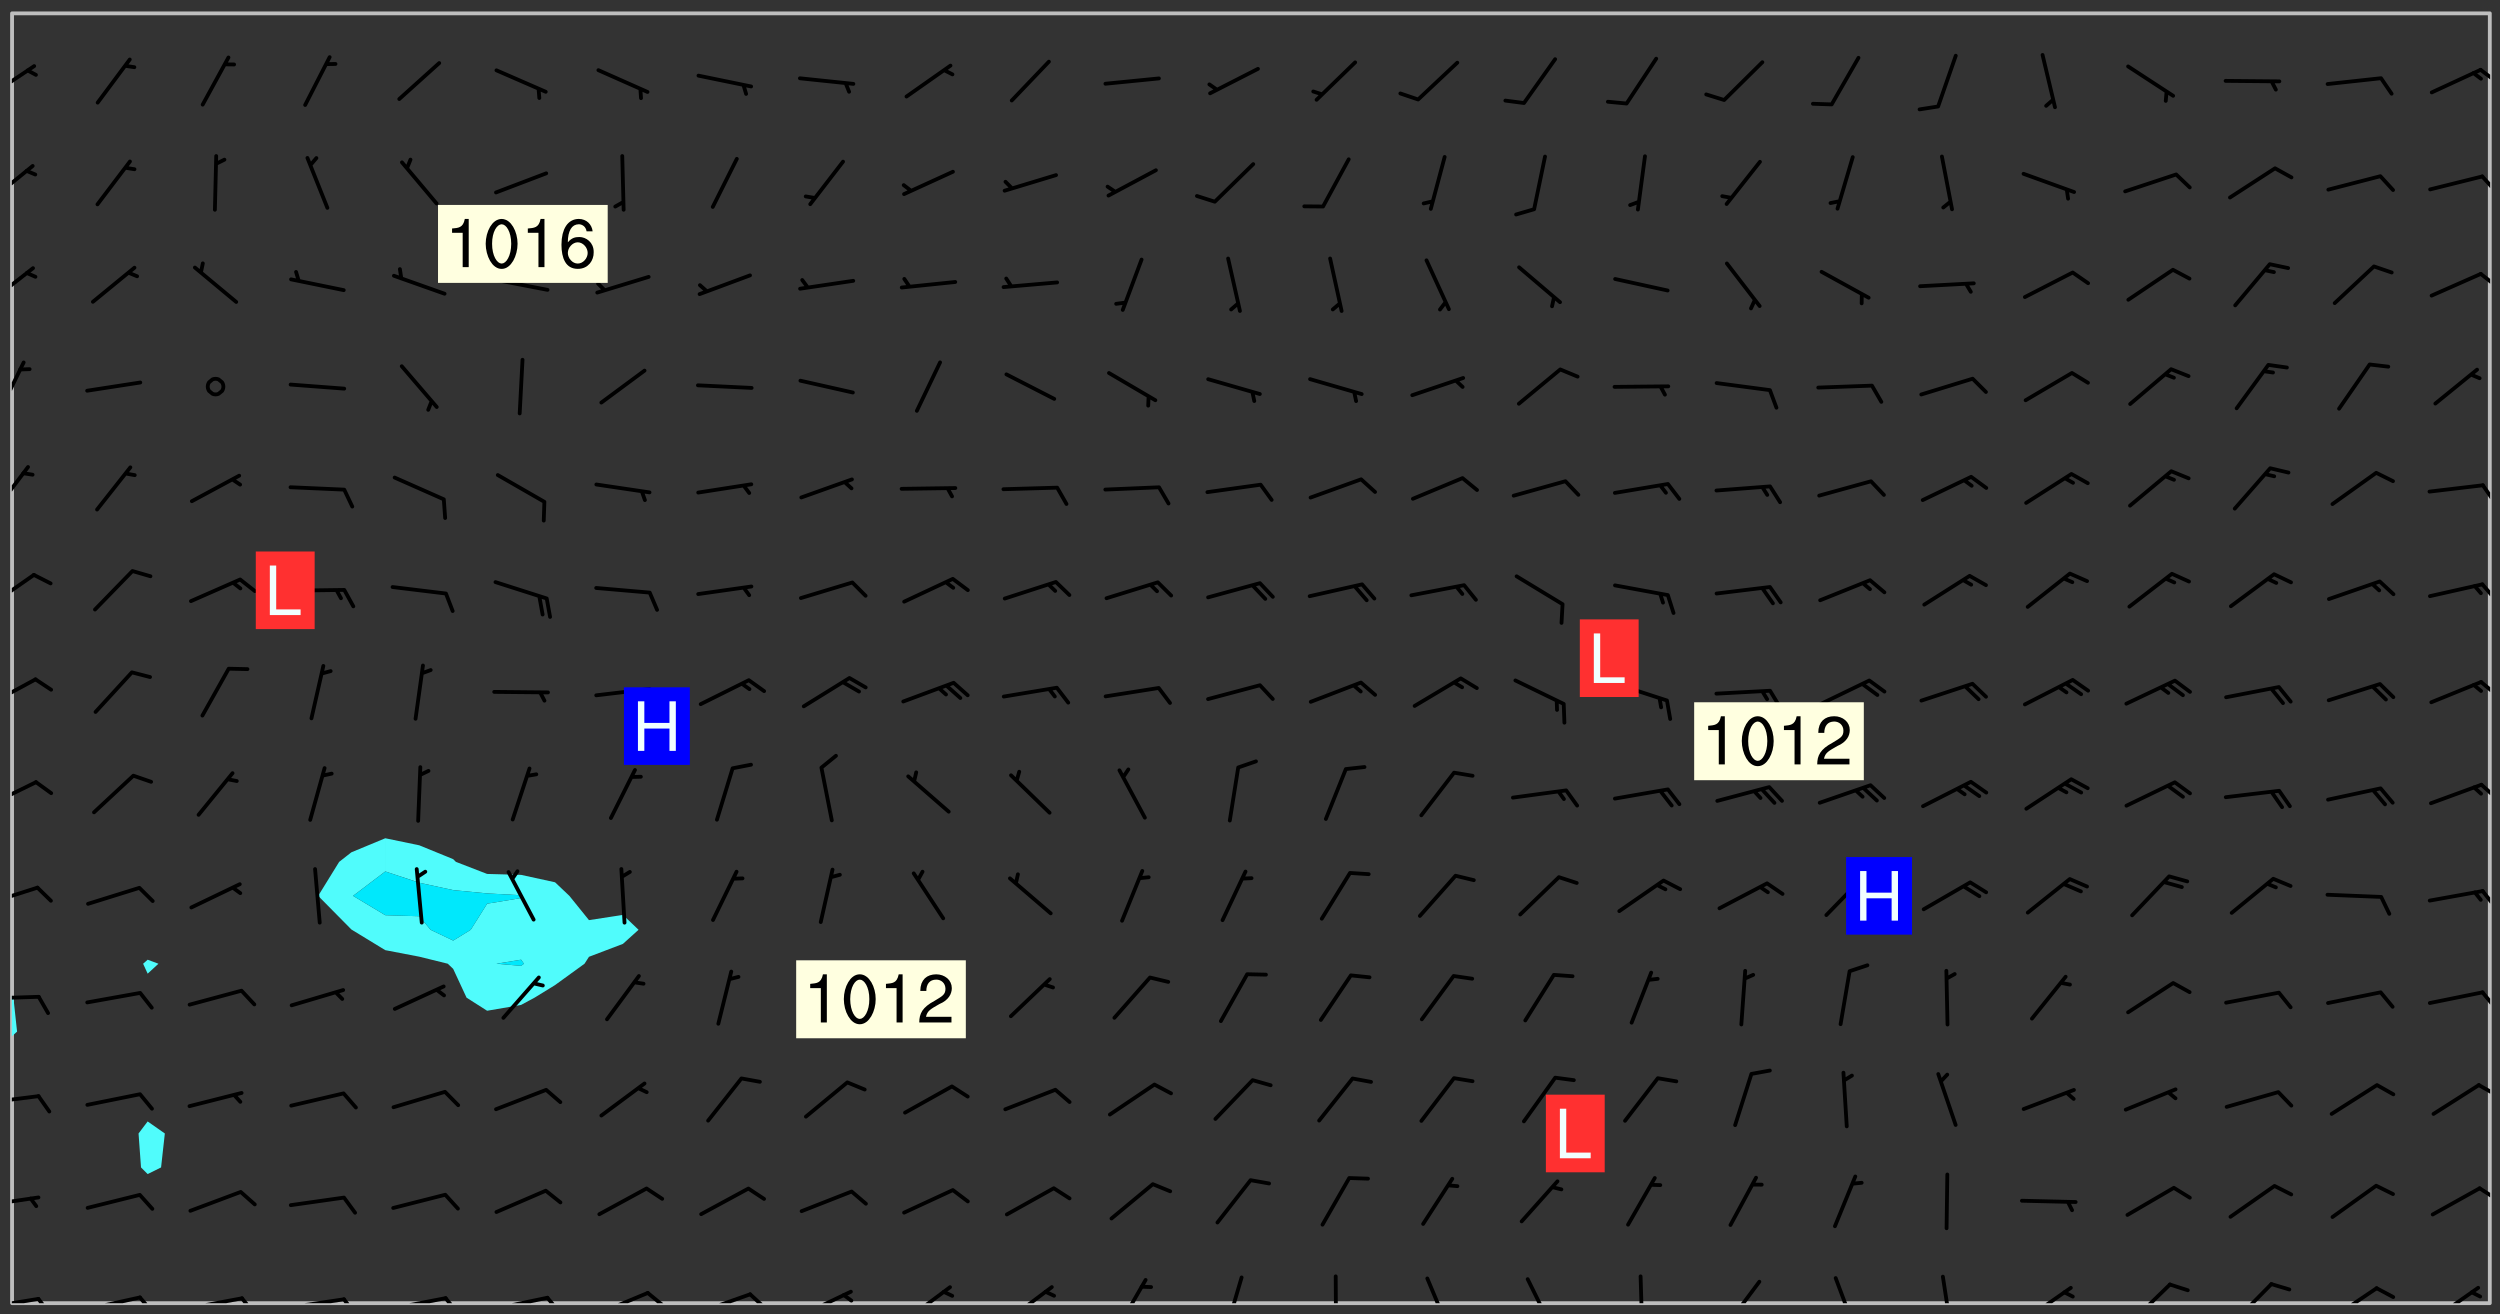 <svg xmlns="http://www.w3.org/2000/svg" role="img" xmlns:xlink="http://www.w3.org/1999/xlink" viewBox="142.45 309.95 326.84 171.84"><rect x="142.45" y="309.95" width="326.84" height="171.84" fill="#333333" stroke="none"/><defs><clipPath id="a"><path d="M144 445h1v35.328h-1zm0 0"/></clipPath><clipPath id="b"><path d="M144 311.672h1V441h-1zm0 0"/></clipPath><clipPath id="c"><path d="M144 311.672h324v168.656H144zm0 0"/></clipPath><clipPath id="d"><path d="M467 311.672h1v168.656h-1zm0 0"/></clipPath><clipPath id="e"><path d="M144 479h4v1.328h-4zm0 0"/></clipPath><clipPath id="f"><path d="M147 479h3v1.328h-3zm0 0"/></clipPath><clipPath id="g"><path d="M153 479h8v1.328h-8zm0 0"/></clipPath><clipPath id="h"><path d="M160 479h3v1.328h-3zm0 0"/></clipPath><clipPath id="i"><path d="M166 479h9v1.328h-9zm0 0"/></clipPath><clipPath id="j"><path d="M173 479h3v1.328h-3zm0 0"/></clipPath><clipPath id="k"><path d="M180 479h8v1.328h-8zm0 0"/></clipPath><clipPath id="l"><path d="M187 479h3v1.328h-3zm0 0"/></clipPath><clipPath id="m"><path d="M193 479h8v1.328h-8zm0 0"/></clipPath><clipPath id="n"><path d="M200 479h3v1.328h-3zm0 0"/></clipPath><clipPath id="o"><path d="M206 479h9v1.328h-9zm0 0"/></clipPath><clipPath id="p"><path d="M213 479h3v1.328h-3zm0 0"/></clipPath><clipPath id="q"><path d="M220 478h8v2.328h-8zm0 0"/></clipPath><clipPath id="r"><path d="M226 478h4v2.328h-4zm0 0"/></clipPath><clipPath id="s"><path d="M233 478h8v2.328h-8zm0 0"/></clipPath><clipPath id="t"><path d="M240 478h3v2.328h-3zm0 0"/></clipPath><clipPath id="u"><path d="M247 478h7v2.328h-7zm0 0"/></clipPath><clipPath id="v"><path d="M252 479h3v1.328h-3zm0 0"/></clipPath><clipPath id="w"><path d="M260 477h7v3.328h-7zm0 0"/></clipPath><clipPath id="x"><path d="M274 477h7v3.328h-7zm0 0"/></clipPath><clipPath id="y"><path d="M288 477h5v3.328h-5zm0 0"/></clipPath><clipPath id="z"><path d="M302 476h4v4.328h-4zm0 0"/></clipPath><clipPath id="A"><path d="M316 476h2v4.328h-2zm0 0"/></clipPath><clipPath id="B"><path d="M328 476h5v4.328h-5zm0 0"/></clipPath><clipPath id="C"><path d="M341 476h5v4.328h-5zm0 0"/></clipPath><clipPath id="D"><path d="M356 476h2v4.328h-2zm0 0"/></clipPath><clipPath id="E"><path d="M368 477h5v3.328h-5zm0 0"/></clipPath><clipPath id="F"><path d="M382 476h4v4.328h-4zm0 0"/></clipPath><clipPath id="G"><path d="M396 476h2v4.328h-2zm0 0"/></clipPath><clipPath id="H"><path d="M407 478h7v2.328h-7zm0 0"/></clipPath><clipPath id="I"><path d="M420 477h7v3.328h-7zm0 0"/></clipPath><clipPath id="J"><path d="M434 477h6v3.328h-6zm0 0"/></clipPath><clipPath id="K"><path d="M447 478h7v2.328h-7zm0 0"/></clipPath><clipPath id="L"><path d="M460 478h7v2.328h-7zm0 0"/></clipPath><clipPath id="M"><path d="M144 466h4v2h-4zm0 0"/></clipPath><clipPath id="N"><path d="M466 465h2v2h-2zm0 0"/></clipPath><clipPath id="O"><path d="M144 453h4v2h-4zm0 0"/></clipPath><clipPath id="P"><path d="M466 451h2v3h-2zm0 0"/></clipPath><clipPath id="Q"><path d="M144 440h4v1h-4zm0 0"/></clipPath><clipPath id="R"><path d="M466 439h2v3h-2zm0 0"/></clipPath><clipPath id="S"><path d="M144 425h4v4h-4zm0 0"/></clipPath><clipPath id="T"><path d="M466 426h2v3h-2zm0 0"/></clipPath><clipPath id="U"><path d="M144 411h4v5h-4zm0 0"/></clipPath><clipPath id="V"><path d="M466 412h2v3h-2zm0 0"/></clipPath><clipPath id="W"><path d="M144 398h4v5h-4zm0 0"/></clipPath><clipPath id="X"><path d="M466 398h2v3h-2zm0 0"/></clipPath><clipPath id="Y"><path d="M144 384h4v6h-4zm0 0"/></clipPath><clipPath id="Z"><path d="M466 386h2v3h-2zm0 0"/></clipPath><clipPath id="aa"><path d="M144 370h3v7h-3zm0 0"/></clipPath><clipPath id="ab"><path d="M466 373h2v3h-2zm0 0"/></clipPath><clipPath id="ac"><path d="M144 357h2v7h-2zm0 0"/></clipPath><clipPath id="ad"><path d="M144 344h4v6h-4zm0 0"/></clipPath><clipPath id="ae"><path d="M466 345h2v3h-2zm0 0"/></clipPath><clipPath id="af"><path d="M144 331h3v6h-3zm0 0"/></clipPath><clipPath id="ag"><path d="M466 332h2v4h-2zm0 0"/></clipPath><clipPath id="ah"><path d="M144 318h4v5h-4zm0 0"/></clipPath><clipPath id="ai"><path d="M466 318h2v3h-2zm0 0"/></clipPath><g id="aj" clip-path="url(#clip1)"><path fill="#fff" fill-opacity="0" fill-rule="evenodd" d="M0 0h1000v1000H0zm0 0"/><path fill="#d3d3d3" fill-opacity="0" fill-rule="evenodd" d="M162.152 355.867l-.234.293.059.234.117.172.176.234.293.348.113.059.117-.172.059-.234.176-.176.465-.176h.699l.234.293.289.816.059.176.176.23.352.234.699.699.172.176.234.348.234.41.289.582.41.465.23.234.234.176.117.23.176.293.172 1.164v.234l.059.289.059.117.117.117.348.41.117.172.176.176.176.234.117.172.172.352.059.234.234.406.234-.059-.176.176-.059.93h-.582l-.234-.113-.348.113-.117.117-.059.293-.059.176-.117.172-.465.293-.059.234-.059.113v.645l.059.172v.41l.059.059v.406l.059.406.117.176.059.059.23.641-.059.293v.699l-.059.582v.234l-.059.23-.055.352v1.922l.055.117h.426l-.367.117-.023.352.891 1.168 1.742.539 1.34.359v.539l.09.809.535.715 1.52.27.891-.086.09 1.164.535.18 1.16-.18 2.055-.984 1.16-.363 1.879-.176 1.695-.18-.18.719-1.516.086-1.25.09-.805.27-1.074.809.27.719.535.898-.18.625-.266.809.266 1.078.625.898.805.18 1.25-.18-.266.723.098.504.055.293v.172l.059.293v.406l.176.117.352.117h.406l.293-.176.113-.117.059-.117.117-.23.059-.176.352-.465.23-.176.176-.059.176.059.059.176.117.988.055.469.059.172.117.234.176.059.816.059h.289l.117.234.059.406.059.352v1.105l.117.293.117.348.289.699.176.352.582.754.352.176.172.059.469.234.641.465.348.234.293.176.293.055.23.062.816.348.293.176.113.172.352.352.117.176.523.641v.289l.059.352v.348l.059.352.059.289.117.059.172.059h.176l.582.234.176.117.176.289.176.234.113.234.293.23.117.117v.41l.059.055.289.234.234.117.059.117.117.172.059.117.23.234.059.176.234.059.117.059-.117.113-.059.117v.117l-.117.293-.117.289v.582l.176.117.117.059.059.117.117.117.113.059.176.348.059.352.059.406v.176l-.059.176-.117.699v.172l.117.176.293.293h.406l.176.117.117.172.117.293v.234h-.527l-.23-.234h-.234l-.176.059-.059.699.059.348.117.176.176.41.117.23.289.469.176.055h.523l.234.059.758.641.059.293v.234l.059.059.23.348v.352l-.117.172v.293l.293.289.293.176.172.059.293.176.293.117.582.406.289.234.293.176.219.16.016.012.23.176.641.523.176.234.117.176.176.176.113.172v.641l.117.176.469.117.582.117.234.059.23.113.293.117.113.059.586.352.289.172.176.062.176.055.176.059.699.352.289.176.234.055.289.176.234.117.641.406.293.117.172.059.234.059.41.059.23.059.234.117.059.172-.41.176.469.059.059.293.113.234.176.055.234.059.176.059.406.117.641.234.117.172.059.234v.176l-.059.117-.059.406.234.234.117.059.348.117.641.23.176.117.289.117.176.176.234.465.582 1.105.176.176.348.176.176.117.352.117 1.047.523.234.059.465.113.293.059.465.176.758.582.234.234.348.465.176.176.289.234.816.699.293.176.289.289.293.176.293.289.695.641.176.176.293.234.289.234.469.289.641.582.348.234.234.293.348.348.352.465.934.992.348.406.117.176.234.059.113.117.645.176.23.113.234.059.293.176.23.117.934.699.406.406.234.176.406.176.234.117.816.348.348.234.234.117.293.289.23.117.758.352.352.172.23.059.293.117.234.059.871.176h.816l.469.23.172.059.875.699.465.117.293.059.176.059.23.059.469.059.348.059.352.059.406.059h.293l.172.059v.23l.176.176h.293l.348.059.352.059.699.117h.641l.465-.234.293-.176.172-.117.41-.172.289-.176.934-.465.469-.293.523-.293.465-.172.465-.176 1.051-.465.289-.117.41-.117.289-.117.527-.176 1.516-.699.582-.348.289-.059.293-.059.348-.117.875-.23.352-.117h.113l.234-.059.875-.234.234-.059h.812l.352-.059.816-.117.172-.059.352-.055.293-.059.23-.059.816-.176.176-.059h.348l.234-.059.465-.117.758-.172.234-.059h.348l.41-.117.289-.059 1.285-.059h.289l.41-.059.23-.059h.176l.875-.117h.406l.41-.117h.348l.352-.113.871-.059h1.75l1.047.289.41.117.289.117.352.117.289.117 1.051.172.289.059h.293l.293.059.172.059.41.059.172.059.117.059h.117l.117.059.352.059h.113l.41.066 1.922.395 1.926.395 1.52.449 1.695.719 2.145.805 1.605-.719 1.43-.805 1.16-1.078 1.25-.449 3.035-.719 1.875-.359 2.145-1.348 2.234-1.254 2.5-1.258 1.695-.449 1.785-.18 1.16-.27.625.539 1.34-.27.715-.988.984-1.344.445-.18.805-.359 1.875-.539 1.785-.449 1.25-.27 1.16-.09 1.699-.09 1.961-.27 1.25-.09h.539l.625-.09h.891l2.145-.18 2.41-.18 2.59-.09 1.695.18 1.609.09 1.43.359 1.16.719 1.875.988 1.16 1.527.266.715.629.09.355.898.535.539.535 1.527 1.074.359h.535l-.805.535.09 1.707.715 2.695.891.805.895.988.715 1.258 1.785.539 1.52-.18.355 1.344 1.609-.805.98-.539.27.27.316-.215.219-.145.801.449.449-.359h.355l.535-.27.539-.719.535-.27.625-.988 1.16.449.84.371 1.395.617 1.695-.18h1.605l1.785.09.18-1.707.535-1.344.805.27.492.848.402.406-.09.539v.359l.715.449.711-.27h1.43l.359.988.445 1.258.715 1.344 1.25.629 1.695.629.715-.18.18-.539.98-.09.449.359.086 1.258-.266.629-.535.18v.539l.715.984.266.539.984.988.801 1.078-.266.359-.09.898-.625 2.332-.355 2.066-.09 1.793-.18.719-.09.539v1.438l-.98 1.883-.359 1.707-.535.898-.805 1.168-.266.539 2.055 1.254.086.359-.355.539-.09-.18v.809l.09 1.438-.445.715-1.074.094-.266.715.535.898.805.719 1.16.809 1.34.27.445.359-.355.449-1.789-.09-1.25-.449-.715-.719-.625-.09-.176 3.59-.188 1.309h89.359V311.703h-55.27v49.082l.762.125 3.289.543 2.023 2.836v2.754l2.352.332 2.348.332h4.051l-1.379 4.16-2.023.707-2.023.703-.543.344-2.594 1.617-.188.117-2.023-2.078-.73-2.742-2.672-2.078-1.375-3.5-.066-.082-1.957-2.672 2.75-1.418v-49.082H294.422v91.414l.117.031.133.012.074.074.105.047.09.059.086.059.09.059.297.297.059.09.031.117.027.117.016.137-.031.117-.059.09-.059.086-.043.105-.047.102-.027.121v.145l.176.27.148.148.074.086.074.074.043.105.062.09.059.086.043.105.059.09.047.102.043.105.059.086.117.18.074.074.062.086.059.09.043.105.059.09.059.086.062.09.059.09.043.102.117.18.074.074.059.086.074.074.09.059.105.047h.148l.133-.016.133.016.102-.047.074-.074.047-.102-.016-.133v-.148l-.047-.105-.027-.117-.047-.102-.027-.121-.043-.102-.062-.09-.043-.102-.043-.105-.031-.117-.016-.133-.012-.137.086-.059.059-.086.121-.031.043.105.016.133v.117l.059.102.059.09.09.059.148.148.059.09.043.105-.012.102.086.059.105.047.086.059.09.059.074.074-.117.027-.105.047-.086.059-.074.074-.059.09-.062.086-.027.121-.047.102-.043.105-.031.117-.012.133-.016.133v.148l.027.117.047.105.043.102.059.09.074.074.09.059.074.074.09.059.059.09.043.105.047.102.117.031.133.016h.148l.117-.031.105.043.043.105.047.102.027.121L299.5 410l.027.117.031.121.027.117.105.043.102.047.133-.016.148.148.062.086.074.074.07.074.09.062.105.043.102.043.117.031.137.016.117-.031.074-.074.027-.117-.012-.133-.031-.121-.027-.117.043-.105h.117l.09.062.117.027h.148l.133.016h.148l.133.016.133-.016h.148l.133-.016.133-.012.137.012.117-.027.133-.016.191-.059-.059.176-.016.133-.027.121-.016.133-.059.086-.133.016-.105.047-.105.043-.117.031-.117.027-.266.031h-.148l-.133.016-.074.074.059.086.148.148.117.18.074.07.09.062.09.059.086.059.09.059.102.043.105.062.105.043.086.059.105.047.102.043.18.117.059.09-.043.102-.047.105.016.133.223.223.059.09.043.102.031.121.043.102.016.133.031.117.012.137.031.117.148.148.102.043.105.043.117.031.133.016.137.016h.117l.117-.031.09-.059.043-.105.047-.102.043-.105.031-.117.012-.133v-.148l-.012-.133-.016-.133-.031-.117-.043-.105-.047-.105-.043-.102-.043-.105-.016-.133.016-.133.027-.117.031-.117.027-.121.047-.102.09-.059.086-.062.074-.074.09-.059.223-.223.059-.086.074-.074.117-.18.059-.086v-.148l-.074-.074-.102-.047-.105-.043-.102-.043-.059-.09-.047-.105-.027-.117.09-.059.117-.031.102-.043.18-.117.148-.148.012-.133-.012-.105-.09-.059-.133.016h-.148l-.133.016-.133-.016-.121-.031-.086-.059-.074-.074-.059-.09-.062-.086-.117-.18-.059-.086.031-.121.086-.059.121-.031.059-.086v-.121l-.031-.117-.059-.09-.059-.086-.047-.105-.027-.117-.016-.133.059-.09.074-.074.09-.059.117-.18.074-.074.059-.086.148-.148.121-.031.133-.016.133.016.074.074.043.105.016.133-.031.117-.117.031-.133.012-.148.148-.043.105-.047.102-.027.121-.031.117v.148l.031.117.043.105.059.09.074.07.074.074.117.031.121.027.117-.027.133-.016h.117l.09.059.074.074.047.105.059.086.102.047.133.016.105.043.086.059-.012.105-.074.074-.18.117-.059.09-.09.059-.07.074-.074.074-.062.09-.027.117-.016.133.016.133-.016.133v.148l.016.133.027.117.031.121.074.074.09.059.086.059.09.059.117.031v.086l-.102.047-.09.059-.266.031-.117.027h-.148l-.105.043-.102.047-.059.09-.062.234-.012.133-.031.121-.016.133v.293l-.012.133.012.137.016.133.133.016.133.012.121.031.086.059.074.074.047.105.043.102.016.133v.445l-.016.133v.445l.031.266.027.117.016.133.031.117.086.211.031.266v.148l-.031.117-.027.117-.031.121-.027.117-.031.117-.031.121-.012.133-.016.133.09.059.117-.031.102.016.047.105-.031.266v.441l-.043.105-.047.105-.043.102-.043.105-.059.086-.031.121-.043.117-.031.117-.016.133.016.133.059.09.105.047.086.059.059.086-.012.137-.031.117-.043.102v.445l-.016.133v.148l-.031.117-.043.105-.027.117-.047.105-.043.102-.031.121-.027.117-.031.133-.031.117-.027.117-.043.105-.031.117-.031.121-.012.133-.016.133v.297l.027.117v.148l.047.398.027.117.059.09.121.031h.148l.133-.016.059.09v.117l-.059.09-.09.059-.102.043-.105.047-.09.059-.086.059-.137.016-.117-.031-.133-.016-.102.047-.062.086-.012.137-.016.133-.031.117-.027.117-.016.133-.031.121v.297l.016.133.031.117v.148l.012.133v.148l-.027.117-.047.102-.027.121-.031.117-.059.09-.074.074-.102.043-.105.047-.117.027-.121.031-.102-.047.059-.086.105-.047.027-.117.031-.117.027-.121.031-.117v-.148l.016-.133-.031-.117-.043-.105-.105.016-.074.074-.102.043-.09.062-.074.074-.043.102-.016.133-.031.117L304.25 426l-.031.117-.027.117-.031.121-.027.117-.031.117-.043.105-.09.059h-.09l-.117-.031-.031-.086.016-.137-.031-.117v-.148l-.012-.133v-.148l-.062-.234-.027-.121-.043-.102-.047-.105-.059-.086-.059-.09-.043-.105-.062-.086-.148-.148-.07-.074-.105-.047-.105-.043-.102-.043-.297-.297-.09-.074-.086-.059-.105-.043-.09-.062-.086-.059-.105-.043-.09-.059-.086-.062-.074-.07-.105-.047-.086-.059-.105-.043-.09-.062-.102-.043-.105-.043-.086-.059-.105-.047-.105-.043-.102-.047-.09-.059-.102-.043-.105-.043-.09-.062-.117-.027-.133-.016-.133.016H299.75l-.133.016-.117-.031-.09-.059-.074-.074-.09-.059-.102-.047h-.148l-.121-.027-.102-.043-.074-.074-.117-.18-.09-.059-.102-.043-.09-.062-.105-.043-.09-.059-.086-.059-.105-.047-.059-.086-.059-.09-.043-.105-.047-.102-.074-.074-.086-.059-.074-.074-.09-.059-.223-.223-.043-.105-.031-.266.105-.043h.145l.105.043.074.074.09.059.086.059.105.047.09.059.148.148.07.074.148.148.062.086.074.074.086.059.074.074.09.062.09.059.086.059.27.176.102.047.105.043.102.043.047-.074.059-.086.074-.074.07-.074.105.043.074.074.059.09.043.102.047.105.043.105.121.027.117-.027.074-.09.043-.105.059-.09.074-.074.105-.043.117-.027.133.012.09.059.148.148.059.09.043.105.047.102.043.105.043.102.105.047.105.043.133.016.086-.059.059-.09.074-.074.105-.043.117.027.105.047.102.043.105.043.102.047.18.117v.117l-.016.133.016.133.016.137.059.086.102.047.121.027.117.031h.148l.117-.031.059-.09.18-.117.059-.09.074-.074.059-.086.117-.18.18-.117.117.031.09.059.043.074-.016.133v.117l.09.059h.148l.133-.016.133-.012.266-.031.105-.043.117-.031.121-.027.074-.074.07-.074.062-.09-.016-.105-.047-.102-.102-.043-.105-.016-.117.027-.266.031h-.148l-.074-.074-.09-.059-.117-.031-.117-.027-.133-.016h-.148l-.133.016h-.297l-.105-.047-.148-.148-.043-.102-.059-.09.223-.223.086-.059.105-.043.117-.031.133-.016.133.016.137.016.102.043.133-.012.09-.062.102-.043.062-.09-.047-.102-.09-.059-.117-.031-.102-.043-.059-.09-.062-.09v-.117l.016-.133.105-.047.074-.07v-.121l-.09-.059-.031-.117.09-.059.074-.074.043-.105.059-.09.047-.102.016-.133v-.148l-.047-.105-.043-.102-.09-.059-.133-.016-.102-.043-.137-.016-.117-.031h-.445l-.133-.016-.133-.012-.133-.016-.117-.031h-.148l-.133-.016-.133-.012-.266-.031-.121-.043-.086-.059-.074-.074v-.148l.012-.133.105-.047.102-.043.133-.016h.152l.133-.016h.293l.121.031.102.043.09.059.234.062.121-.047.09-.059.102-.043.133-.016.105.043.102.047.133.012.121-.027h.145l.121-.031.117-.027.105-.047.074-.074.086-.059.148-.148.059-.086.047-.105.027-.117.016-.105-.102-.043-.09-.059-.117-.031-.105-.043-.09-.062-.074-.086-.074-.074-.102-.043-.105-.047-.102-.043-.059-.09-.047-.102-.086-.211-.062-.086-.059-.09-.074-.074-.086-.059h-.27l-.117.031-.09.059-.102.043-.133.016-.105-.016-.027-.117-.062-.09-.117-.031-.102-.043-.148-.148-.031-.117-.016-.105.074-.074.18-.117.117-.027.117-.031.137.016.102.043.105.043.102.047.105.043.117.031.133.016.117.027.133.016.105-.016.09-.059-.074-.074-.105-.043-.074-.074-.074-.09-.148-.148-.086-.059-.09-.059-.074-.074-.09-.059-.102-.047-.121-.027-.102-.047-.105-.043-.117-.031-.102-.043-.121-.031h-.148l-.117.031-.105.043-.086.062-.18.117-.086.059-.09.059-.105.047-.086.059-.105.043-.102.043-.105.047-.074.074-.059.09-.059.086-.047.105-.059.086-.074.074-.133-.012-.117-.031h-.117l-.074.074-.09.059-.074.074-.09.059-.086.059-.105.047-.102.043-.137.016-.102-.043-.148-.148-.105-.047h-.086l-.105.047-.102.043-.121.031-.117-.031-.074-.074v-.117l.031-.121.074-.07.059-.09.074-.074.117-.031.105-.043h.293l.133-.016.137-.016.102-.043.09-.059.102-.047.09-.059.133-.012.09.059.133.012.09-.059.086-.059.105-.043.09-.059.086-.062.09-.059.148-.148.059-.086.059-.09.105-.043.133-.016.117.027.121.031.059-.059.059-.09.031-.266.027-.117.105.012.133.016.102-.043.09-.059.059-.09.074-.074.059-.09.047-.102.012-.133-.012-.133-.047-.105-.148-.148-.059-.09-.059-.086-.043-.105v-.445l.016-.133v-.148l.012-.133-.059-.059-.09.059-.102-.043-.18-.117-.086-.059-.062-.09-.059-.09-.074-.074-.086-.059-.121.031-.102.012-.105.047-.086.059-.105.043-.148.148-.09.059-.086.059-.09.062-.105.043-.133.016v-.121l.105-.043.117-.031.074-.07.043-.105v-.148l-.027-.117-.148-.148-.133-.016h-.148l-.117.031-.105.043-.102.043-.09.062-.117.027-.074-.074.012-.133-.043-.102-.043-.105-.09-.059-.117.027-.121.031-.117.031-.102.043-.121.031-.102.043-.105.043-.09.059-.102.016v-.117l.016-.133-.059-.09-.074.043-.148.148-.059.09-.074.074-.047.105-.043.102-.074.074-.059.09-.074.074-.059.086-.074.074-.09.062-.074.07-.074.074-.102.016-.133.016-.105-.043v-.121l.148-.148.043-.102.059-.09.047-.102.043-.105.059-.09.031-.117.043-.102.031-.121.027-.117.047-.105.043-.102.043-.105.074-.07.09-.062.09-.059.102-.043h.297l.266-.031.105-.043-.074-.074-.117-.031-.105-.043-.09-.059-.102-.047-.09-.059-.102-.043-.105-.043-.09-.062-.086-.059-.105-.043-.102-.043-.121-.031-.117-.031-.102-.043L297.5 410.25l-.102-.043-.09-.059-.043-.105-.016-.133.102-.043.133-.016.137.016.133-.016.102-.043.059-.09.016-.105-.09-.059-.074-.074-.102-.043-.09-.059-.148-.148-.043-.105-.016-.133v-.293l-.059-.09-.09-.059-.074-.074-.043-.105-.031-.117-.059-.09-.074-.074-.117-.027-.074-.074-.09-.059-.09-.062-.086-.059-.074-.074-.059-.086-.047-.105-.086-.059-.148-.148-.195-.059-.133.016-.102.043-.074.074-.047.102-.043.105-.059.09-.059.086-.297.297-.09.059h-.086l-.062-.086-.043-.105.031-.117.059-.09.027-.117-.012-.133-.09-.062-.105.047-.117.027-.117.031-.27.176-.102.047-.117.027-.105.047-.09.059-.102.043-.059-.086-.047-.105.016-.133.047-.105.07-.074.074-.07.059-.09v-.148l-.043-.105h-.238l-.102.047-.031.117-.027.117-.031.121-.074.043-.133.016-.074-.047-.043-.102-.043-.105-.047-.102-.043-.105-.121.031-.102.043-.133.016-.117.031-.105.043-.09.059-.102.047-.121.027-.133.016-.102-.043-.059-.09-.047-.105-.043-.102-.043-.105v-.117l.059-.09.086-.059.18-.117.102-.047.105-.043.105-.059.102-.043.09-.062.102-.043.105-.059.102-.047.09-.059.105-.043.102-.043.09-.062.102-.043.137-.016.117.031.102.043.121.031.102.043.105.047.102.043.105.043.102.047.105.043.102.043.105.047.086.059.105.043.117.031.105.043.102.047.09.059.105.043.102.043.105.047.117.027.102.047.121.027h.148l.086-.059.016-.102.059-.09-.027-.117-.074-.074-.117-.18-.074-.074-.09-.074-.18-.117-.086-.059-.105-.043-.102-.047-.27-.176-.059-.09-.074-.074-.059-.09-.043-.102-.031-.117-.016-.137v-.562l-.012-.133-.016-.133-.031-.117-.016-.133-.012-.133-.031-.121-.223-.223-.059-.086-.016-.105.031-.117.133-.016v-91.414H172.992v1.453l-.059.234-.352 1.051-.172.523-.117.348-.176.41-.117.172-.234.293-.23.059h-.352l-.117.059-.23.406v.293l.117.176.23.23.117.234.641.758.293.465.176.234.23.352.234.348.641.816.176.465.172.41.117.695.176.469.117 1.398.059.465v.875l.117 1.047v4.781l-.059.465-.352 1.281-.176.523-.113.41-.352.93L172.934 336l-.234.582-.117.176-.172.348-.176.406-.352.816-.059.293-.113.293-.117.289-.059.176-.117.875-.059.406-.059.117-.059.176-.059.172-.23.527-.117.172v.234l-.117.234-.059.172-.176.586v.289l-.059.176v.293l-.059.113-.059.527v.172l-.055.234v2.621l-.176.816-.117.176-.176.234-.117.172-.113.234-.586.934-.23.289-.293.465-.176.234-.289.352-.352.699-.113.23-.176.41-.176.23-.406.527-.816.699-.293.172-.289.234-.176.117-.176.176-.523.406-.527.176-.172.176-.234.055-.641.176h-.758m12.211 31.023l-1.074.449.359.895 1.25-.715.445-.539-.98-.09"/><path fill="#d3d3d3" fill-opacity="0" fill-rule="evenodd" d="M201.508 416.598h-.895l.449.629.98.359.805-.09.445-.988-.176.09-.715-.355-.895.355m154.621 59.07l-.059-.523v-.293l.113-.293.059-.23.469-.469h.113l.117-.113.117-.059h.176l.234-.059h.348l.234.059.117.059.23.172.059.176.117.582v.293l-.117.176-.172.289-.176.176-.527.523-.23.234-.117.059h-.176l-.117-.059-.406-.293-.176-.117-.117-.059-.059-.113-.055-.117m6.641-10.957l-.059-.172v-1.109l.059-.172.176-.059.172-.059h.176l.234-.059.117.059.059.699-.059.172-.117.176-.117.059-.234.523-.113.059h-.234l-.059-.117m9.613-14.391l-.117-.176v-.699l.293-.875.117-.172.176-.352.113-.23.117-.293.352-.758.117-.23.172-.234h.176l.117-.059h.641l.117.059.234.234.172.113.352.293.117.117.113.176v.113l.117.059.117.117v.699l-.059.176v.23l-.059.176-.348 1.051-.117.23-.117.234-.117.059-.23.234-.641.289h-.875l-.41-.117-.641-.465"/><path fill="none" stroke="#bebebe" stroke-linecap="round" stroke-linejoin="round" stroke-miterlimit="10" stroke-width=".5" d="M467.957 311.695H144.027v168.625h323.93v-168.625"/><g clip-path="url(#a)"><path fill="#fff" fill-opacity="0" fill-rule="evenodd" d="M144 475.891v4.438h.004H144v-34.898 30.461"/></g><g clip-path="url(#b)"><path fill="#fff" fill-opacity="0" fill-rule="evenodd" d="M144 435.945v4.262-128.535h.004H144V435.945"/></g><path fill="#50fcfc" fill-rule="evenodd" d="M144 440.207v5.223l.004-.004v-5.219H144"/><g clip-path="url(#c)"><path fill="#fff" fill-opacity="0" fill-rule="evenodd" d="M144.004 480.328v-34.902l.68-.605-.48-4.438-.199-.176V311.672h17.75v123.746l-.594.527.594 1.297v19.32l-1.191 1.574.324 4.438.867.867 1.754-.867.492-4.438-2.246-1.574v-19.32l1.41-1.297-1.41-.527v-123.746h31.066v107.867l-4.438 1.84-1.594 1.25-2.742 4.441 4.336 4.391.07.047 4.367 2.664 4.441.852 3.734.922.703.672 1.75 3.766 2.688 1.711 4.438-.762 1.766-.949 2.676-1.645 3.855-2.793.582-.906 4.438-1.688 2.043-1.844-2.043-1.945-4.438.684-2.566-3.176-1.871-1.773-4.441-.969-4.438-.121-4.082-1.578-.355-.355-4.438-1.812-4.441-.922V311.672h275.176v168.656H144.004"/></g><path fill="#50fcfc" fill-rule="evenodd" d="M144.684 444.82l-.68.605v-5.219l.199.176.48 4.438m16.203 17.754l-.324-4.438 1.191-1.574L164 458.137l-.492 4.438-1.754.867-.867-.867m.867-25.332l-.594-1.297.594-.527 1.41.527-1.41 1.297m26.629-5.781l-4.336-4.391 2.742-4.441 1.594-1.25 4.438-1.84v4.34l-4.211 3.191 4.211 2.531 4.441.133 1.48 1.773 2.957 1.41 2.293-1.41 2.145-3.414 4.438-.738v8.059l-3.227.531 3.227.273.371-.273-.371-.531v-8.059l.207-.285-.207-.078-4.438-.242-4.438-.43-4.438-.965-4.441-1.477v-4.34l4.441.922 4.438 1.812.355.355 4.082 1.578 4.438.121 4.441.969 1.871 1.773 2.566 3.176 4.438-.684 2.043 1.945-2.043 1.844-4.438 1.688-.582.906-3.855 2.793-2.676 1.645-1.766.949-4.438.762-2.688-1.711-1.75-3.766-.703-.672-3.734-.922-4.441-.852-4.367-2.664-.07-.047"/><path fill="#00e8fc" fill-rule="evenodd" d="M192.82 429.602l-4.211-2.531 4.211-3.191 4.441 1.477 4.438.965 4.438.43 4.438.242.207.078-.207.285-4.438.738-2.145 3.414-2.293 1.41-2.957-1.41-1.48-1.773-4.441-.133m17.754 6.617l-3.227-.273 3.227-.531.371.531-.371.273"/><g clip-path="url(#d)"><path fill="#fff" fill-opacity="0" fill-rule="evenodd" d="M467.996 480.328H468V311.672h-.004H468v168.656h-.004"/></g><g clip-path="url(#e)"><path fill="none" stroke="#000" stroke-linecap="round" stroke-linejoin="round" stroke-miterlimit="10" stroke-width=".5" d="M147.469 479.762l-6.938 1.133"/></g><g clip-path="url(#f)"><path fill="none" stroke="#000" stroke-linecap="round" stroke-linejoin="round" stroke-miterlimit="10" stroke-width=".5" d="M147.469 479.762l1.484 1.953"/></g><g clip-path="url(#g)"><path fill="none" stroke="#000" stroke-linecap="round" stroke-linejoin="round" stroke-miterlimit="10" stroke-width=".5" d="M160.746 479.574l-6.863 1.508"/></g><g clip-path="url(#h)"><path fill="none" stroke="#000" stroke-linecap="round" stroke-linejoin="round" stroke-miterlimit="10" stroke-width=".5" d="M160.746 479.574l1.59 1.871"/></g><g clip-path="url(#i)"><path fill="none" stroke="#000" stroke-linecap="round" stroke-linejoin="round" stroke-miterlimit="10" stroke-width=".5" d="M174.086 479.684l-6.91 1.289"/></g><g clip-path="url(#j)"><path fill="none" stroke="#000" stroke-linecap="round" stroke-linejoin="round" stroke-miterlimit="10" stroke-width=".5" d="M174.086 479.684l1.527 1.918"/></g><g clip-path="url(#k)"><path fill="none" stroke="#000" stroke-linecap="round" stroke-linejoin="round" stroke-miterlimit="10" stroke-width=".5" d="M187.422 479.816l-6.953 1.027"/></g><g clip-path="url(#l)"><path fill="none" stroke="#000" stroke-linecap="round" stroke-linejoin="round" stroke-miterlimit="10" stroke-width=".5" d="M187.422 479.816l1.457 1.973"/></g><g clip-path="url(#m)"><path fill="none" stroke="#000" stroke-linecap="round" stroke-linejoin="round" stroke-miterlimit="10" stroke-width=".5" d="M200.711 479.668l-6.902 1.324"/></g><g clip-path="url(#n)"><path fill="none" stroke="#000" stroke-linecap="round" stroke-linejoin="round" stroke-miterlimit="10" stroke-width=".5" d="M200.711 479.668l1.539 1.91"/></g><g clip-path="url(#o)"><path fill="none" stroke="#000" stroke-linecap="round" stroke-linejoin="round" stroke-miterlimit="10" stroke-width=".5" d="M214.016 479.613l-6.879 1.43"/></g><g clip-path="url(#p)"><path fill="none" stroke="#000" stroke-linecap="round" stroke-linejoin="round" stroke-miterlimit="10" stroke-width=".5" d="M214.016 479.613l1.57 1.887"/></g><g clip-path="url(#q)"><path fill="none" stroke="#000" stroke-linecap="round" stroke-linejoin="round" stroke-miterlimit="10" stroke-width=".5" d="M227.137 478.984l-6.492 2.688"/></g><g clip-path="url(#r)"><path fill="none" stroke="#000" stroke-linecap="round" stroke-linejoin="round" stroke-miterlimit="10" stroke-width=".5" d="M227.137 478.984l1.895 1.562"/></g><g clip-path="url(#s)"><path fill="none" stroke="#000" stroke-linecap="round" stroke-linejoin="round" stroke-miterlimit="10" stroke-width=".5" d="M240.52 479.164l-6.629 2.328"/></g><g clip-path="url(#t)"><path fill="none" stroke="#000" stroke-linecap="round" stroke-linejoin="round" stroke-miterlimit="10" stroke-width=".5" d="M240.52 479.164l1.805 1.664"/></g><g clip-path="url(#u)"><path fill="none" stroke="#000" stroke-linecap="round" stroke-linejoin="round" stroke-miterlimit="10" stroke-width=".5" d="M253.691 478.82l-6.344 3.02"/></g><g clip-path="url(#v)"><path fill="none" stroke="#000" stroke-linecap="round" stroke-linejoin="round" stroke-miterlimit="10" stroke-width=".5" d="M252.77 479.258l.984.73"/></g><g clip-path="url(#w)"><path fill="none" stroke="#000" stroke-linecap="round" stroke-linejoin="round" stroke-miterlimit="10" stroke-width=".5" d="M266.652 478.23l-5.633 4.199"/></g><path fill="none" stroke="#000" stroke-linecap="round" stroke-linejoin="round" stroke-miterlimit="10" stroke-width=".5" d="M265.832 478.84l1.109.523"/><g clip-path="url(#x)"><path fill="none" stroke="#000" stroke-linecap="round" stroke-linejoin="round" stroke-miterlimit="10" stroke-width=".5" d="M279.961 478.219l-5.621 4.219"/></g><path fill="none" stroke="#000" stroke-linecap="round" stroke-linejoin="round" stroke-miterlimit="10" stroke-width=".5" d="M279.141 478.832l1.113.52"/><g clip-path="url(#y)"><path fill="none" stroke="#000" stroke-linecap="round" stroke-linejoin="round" stroke-miterlimit="10" stroke-width=".5" d="M292.223 477.285l-3.512 6.086"/></g><path fill="none" stroke="#000" stroke-linecap="round" stroke-linejoin="round" stroke-miterlimit="10" stroke-width=".5" d="M291.711 478.172l1.227.043"/><g clip-path="url(#z)"><path fill="none" stroke="#000" stroke-linecap="round" stroke-linejoin="round" stroke-miterlimit="10" stroke-width=".5" d="M304.773 476.957l-1.984 6.742"/></g><g clip-path="url(#A)"><path fill="none" stroke="#000" stroke-linecap="round" stroke-linejoin="round" stroke-miterlimit="10" stroke-width=".5" d="M317.074 476.816l.043 7.027"/></g><g clip-path="url(#B)"><path fill="none" stroke="#000" stroke-linecap="round" stroke-linejoin="round" stroke-miterlimit="10" stroke-width=".5" d="M329.051 477.09l2.719 6.48"/></g><g clip-path="url(#C)"><path fill="none" stroke="#000" stroke-linecap="round" stroke-linejoin="round" stroke-miterlimit="10" stroke-width=".5" d="M342.172 477.18l3.109 6.301"/></g><g clip-path="url(#D)"><path fill="none" stroke="#000" stroke-linecap="round" stroke-linejoin="round" stroke-miterlimit="10" stroke-width=".5" d="M356.934 476.816l.215 7.023"/></g><g clip-path="url(#E)"><path fill="none" stroke="#000" stroke-linecap="round" stroke-linejoin="round" stroke-miterlimit="10" stroke-width=".5" d="M372.461 477.516l-4.207 5.629"/></g><g clip-path="url(#F)"><path fill="none" stroke="#000" stroke-linecap="round" stroke-linejoin="round" stroke-miterlimit="10" stroke-width=".5" d="M382.438 477.039l2.465 6.578"/></g><g clip-path="url(#G)"><path fill="none" stroke="#000" stroke-linecap="round" stroke-linejoin="round" stroke-miterlimit="10" stroke-width=".5" d="M396.453 476.855l1.066 6.945"/></g><g clip-path="url(#H)"><path fill="none" stroke="#000" stroke-linecap="round" stroke-linejoin="round" stroke-miterlimit="10" stroke-width=".5" d="M413.18 478.316l-5.758 4.023"/></g><path fill="none" stroke="#000" stroke-linecap="round" stroke-linejoin="round" stroke-miterlimit="10" stroke-width=".5" d="M412.344 478.902l1.094.559"/><g clip-path="url(#I)"><path fill="none" stroke="#000" stroke-linecap="round" stroke-linejoin="round" stroke-miterlimit="10" stroke-width=".5" d="M426.137 477.883l-5.043 4.895"/></g><path fill="none" stroke="#000" stroke-linecap="round" stroke-linejoin="round" stroke-miterlimit="10" stroke-width=".5" d="M426.137 477.883l2.336.75"/><g clip-path="url(#J)"><path fill="none" stroke="#000" stroke-linecap="round" stroke-linejoin="round" stroke-miterlimit="10" stroke-width=".5" d="M439.398 477.828l-4.934 5"/></g><path fill="none" stroke="#000" stroke-linecap="round" stroke-linejoin="round" stroke-miterlimit="10" stroke-width=".5" d="M439.398 477.828l2.352.703"/><g clip-path="url(#K)"><path fill="none" stroke="#000" stroke-linecap="round" stroke-linejoin="round" stroke-miterlimit="10" stroke-width=".5" d="M453.16 478.367l-5.828 3.922"/></g><path fill="none" stroke="#000" stroke-linecap="round" stroke-linejoin="round" stroke-miterlimit="10" stroke-width=".5" d="M453.16 478.367l2.168 1.156"/><g clip-path="url(#L)"><path fill="none" stroke="#000" stroke-linecap="round" stroke-linejoin="round" stroke-miterlimit="10" stroke-width=".5" d="M466.438 478.312l-5.754 4.035"/></g><path fill="none" stroke="#000" stroke-linecap="round" stroke-linejoin="round" stroke-miterlimit="10" stroke-width=".5" d="M465.602 478.898l1.094.555"/><g clip-path="url(#M)"><path fill="none" stroke="#000" stroke-linecap="round" stroke-linejoin="round" stroke-miterlimit="10" stroke-width=".5" d="M147.477 466.5l-6.953 1.027"/></g><path fill="none" stroke="#000" stroke-linecap="round" stroke-linejoin="round" stroke-miterlimit="10" stroke-width=".5" d="M146.465 466.648l.727.988m13.535-1.473l-6.82 1.699m6.82-1.699l1.641 1.828m11.555-2.211l-6.582 2.465m6.582-2.465l1.836 1.629m11.664-.891l-6.953.988m6.953-.988l1.449 1.98m11.793-2.352l-6.809 1.73m6.809-1.73l1.652 1.816m11.484-2.344l-6.449 2.785m6.449-2.785l1.918 1.531m11.258-1.82l-6.172 3.363m6.172-3.363l2.047 1.352m11.27-1.344l-6.176 3.348m6.176-3.348l2.047 1.355m11.449-.965l-6.539 2.566m6.539-2.566l1.867 1.594m11.367-1.785l-6.375 2.949m6.375-2.949l1.957 1.484m11.238-1.723l-6.137 3.426m6.137-3.426l2.062 1.328m10.887-1.859l-5.406 4.488m5.406-4.488l2.27.93m10.508-1.453l-4.332 5.535m4.332-5.535l2.418.43m10.48-.711l-3.496 6.098m3.496-6.098l2.453.082m11.02.016l-3.812 5.902m3.258-5.043l1.223.105m13.082-.633l-4.68 5.238m4-4.477l1.191.293m12.211-1.484l-3.496 6.098m2.988-5.211l1.227.039m12.52-.969l-3.344 6.184m2.859-5.281l1.227.008m12.234-1.07l-2.664 6.504m2.273-5.559l1.223-.121M397.035 463.5l-.098 7.027m16.875-3.43l-7.023-.168m6.004.145l.551 1.094m13.309-2.926l-6.07 3.543m6.07-3.543l2.086 1.289m11.07-1.535l-5.754 4.035m5.754-4.035l2.188 1.109m11.105-1.137l-5.711 4.09m5.711-4.09l2.199 1.09m11.328-.754l-6.137 3.422"/><g clip-path="url(#N)"><path fill="none" stroke="#000" stroke-linecap="round" stroke-linejoin="round" stroke-miterlimit="10" stroke-width=".5" d="M466.629 465.305l2.062 1.328"/></g><g clip-path="url(#O)"><path fill="none" stroke="#000" stroke-linecap="round" stroke-linejoin="round" stroke-miterlimit="10" stroke-width=".5" d="M147.484 453.258l-6.969.879"/></g><path fill="none" stroke="#000" stroke-linecap="round" stroke-linejoin="round" stroke-miterlimit="10" stroke-width=".5" d="M147.484 453.258l1.414 2.008m11.859-2.262l-6.887 1.391m6.887-1.391l1.559 1.895m11.719-2.062l-6.812 1.727m5.824-1.477l.824.91m13.496-1.102L180.523 454.5m6.844-1.605l1.613 1.848m11.645-2.051l-6.73 2.012m6.73-2.012l1.727 1.746m11.5-2.004l-6.555 2.531m6.555-2.531l1.855 1.605m11.004-2.438l-5.641 4.191m4.82-3.582l1.109.527m12.383-1.797l-4.355 5.516m4.355-5.516l2.414.438m11.43.078l-5.414 4.48m5.414-4.48l2.27.934m11.406-.406l-6.133 3.43m6.133-3.43l2.062 1.328m11.461-.891l-6.547 2.555m6.547-2.555l1.859 1.602m11.094-2.285l-5.828 3.922m5.828-3.922l2.168 1.152m10.668-1.727l-4.867 5.07m4.867-5.07l2.359.668m10.707-.883l-4.371 5.5m4.371-5.5l2.414.445m10.848-.488l-4.266 5.586m4.266-5.586l2.422.398m10.809-.461l-4.094 5.711m4.094-5.711l2.434.324m10.977-.254l-4.285 5.566m4.285-5.566l2.422.41m9.816-.973l-2.129 6.695m2.129-6.695l2.41-.441m9.621.281l.434 7.016m-.371-5.996l1.047-.641m11.289-.199l2.27 6.652m-1.938-5.684l.84-.895m16.562 2.004l-6.57 2.496m5.613-2.133l.926.809m13.316-1.25l-6.508 2.656m5.559-2.27l.945.785m13.441-.809l-6.754 1.93m6.754-1.93l1.703 1.766m11.199-2.688l-5.93 3.77m5.93-3.77l2.137 1.211m11.18-1.211l-5.93 3.773"/><g clip-path="url(#P)"><path fill="none" stroke="#000" stroke-linecap="round" stroke-linejoin="round" stroke-miterlimit="10" stroke-width=".5" d="M466.527 451.812l2.133 1.211"/></g><g clip-path="url(#Q)"><path fill="none" stroke="#000" stroke-linecap="round" stroke-linejoin="round" stroke-miterlimit="10" stroke-width=".5" d="M147.512 440.27l-7.023.227"/></g><path fill="none" stroke="#000" stroke-linecap="round" stroke-linejoin="round" stroke-miterlimit="10" stroke-width=".5" d="M147.512 440.27l1.223 2.129m12.039-2.637l-6.918 1.242m6.918-1.242l1.516 1.93m11.734-2.223l-6.785 1.828m6.785-1.828l1.676 1.793m11.613-1.875l-6.734 1.996m5.754-1.707l.863.875m13.258-1.637l-6.387 2.938m5.457-2.508l.977.742m12.395-2.344l-4.637 5.281m3.961-4.512l1.195.281m12.562-1.238l-4.172 5.656m3.566-4.832l1.211.18m11.469-1.586l-1.691 6.82m1.445-5.828l1.191-.297m13.605-.113l-4.164 5.66m3.559-4.84l1.215.18m11.832-1.473l-2.414 6.602m2.062-5.641l1.215-.168m13.785.082l-5.082 4.852m4.344-4.145l1.164.387m12.676-1.301l-4.652 5.266m4.652-5.266l2.387.57m10.32-1l-3.438 6.129m3.438-6.129l2.453.055m11.105.094l-3.926 5.828m3.926-5.828l2.438.254m10.996-.172l-4.16 5.664m4.16-5.664l2.426.355m10.676-.5l-3.734 5.953m3.734-5.953l2.445.176m10.281-.473l-2.559 6.547m2.188-5.594l1.219-.141m11.441-1.043l-.504 7.008m.43-5.988l1.121-.496m12.605-.48l-1.18 6.926m1.18-6.926l2.328-.773m10.32.723l.152 7.023m-.133-6L398 437.293m14.504.352l-4.406 5.477m3.766-4.68l1.203.23m13.496-.203l-5.895 3.828m5.895-3.828l2.148 1.191m11.672.066l-6.902 1.312m6.902-1.312l1.535 1.914m11.77-1.957l-6.883 1.402m6.883-1.402l1.562 1.891m11.754-1.887l-6.887 1.395"/><g clip-path="url(#R)"><path fill="none" stroke="#000" stroke-linecap="round" stroke-linejoin="round" stroke-miterlimit="10" stroke-width=".5" d="M467.004 439.688l1.562 1.891"/></g><g clip-path="url(#S)"><path fill="none" stroke="#000" stroke-linecap="round" stroke-linejoin="round" stroke-miterlimit="10" stroke-width=".5" d="M147.348 425.996l-6.695 2.145"/></g><path fill="none" stroke="#000" stroke-linecap="round" stroke-linejoin="round" stroke-miterlimit="10" stroke-width=".5" d="M147.348 425.996l1.758 1.715m11.566-1.688l-6.711 2.09m6.711-2.09l1.742 1.727m11.383-2.203l-6.332 3.043m5.41-2.602l.988.727m9.777-3.148l.609 7.004m12.68-7l.66 6.996m-.562-5.977l1.023-.676m10.883.047l3.281 6.215m-2.801-5.309l.688-1.016m13.582-.289l.414 7.012m-.352-5.992l1.047-.641m13.953-.031l-3.082 6.316m2.633-5.398l1.227-.043m11.766-1.145L249.75 430.496m1.316-5.859l1.184-.324m9.656-.184l3.855 5.879m-3.293-5.023l.59-1.074m11.426.871l5.332 4.574m-4.555-3.91l.266-1.195m16.262-.438l-2.648 6.512m2.262-5.562l1.223-.125m12.656-.746l-3 6.355m2.562-5.43l1.227-.059m12.871-.68l-3.688 5.98m3.688-5.98l2.445.156m11.355.207l-4.664 5.254m4.664-5.254l2.387.578m11.125-.391l-5.055 4.879m5.055-4.879l2.332.758m11.348-.316l-5.785 3.996m5.785-3.996l2.176 1.129m-3.02-.547l1.09.562m13.289-.777l-6.223 3.262m6.223-3.262l2.023 1.383m-2.93-.91l1.012.691m12.547-2.051l-4.902 5.035m4.902-5.035l2.355.688m11.551.07l-6.082 3.52m6.082-3.52l2.082 1.297m-2.969-.785l2.086 1.297m11.82-2.242l-5.492 4.387m5.492-4.387l2.254.977m-3.055-.336l2.254.973m11.535-1.965l-4.84 5.094m4.84-5.094l2.367.656m-3.07.082l2.363.66m11.953-1.082l-5.434 4.457m5.434-4.457l2.262.941m-3.055-.293l1.133.473m13.77 1.25l-7.023-.285m7.023.285l1.062 2.211m12.199-2.977l-6.914 1.246"/><g clip-path="url(#T)"><path fill="none" stroke="#000" stroke-linecap="round" stroke-linejoin="round" stroke-miterlimit="10" stroke-width=".5" d="M467.02 426.445l1.52 1.926"/></g><path fill="none" stroke="#000" stroke-linecap="round" stroke-linejoin="round" stroke-miterlimit="10" stroke-width=".5" d="M466.012 426.625l.762.965"/><g clip-path="url(#U)"><path fill="none" stroke="#000" stroke-linecap="round" stroke-linejoin="round" stroke-miterlimit="10" stroke-width=".5" d="M147.156 412.207l-6.312 3.094"/></g><path fill="none" stroke="#000" stroke-linecap="round" stroke-linejoin="round" stroke-miterlimit="10" stroke-width=".5" d="M147.156 412.207l1.988 1.438m10.742-2.285l-5.145 4.789m5.145-4.789l2.32.801m10.645-1.129l-4.441 5.445m3.793-4.652l1.203.234m11.48-1.691l-1.883 6.77m1.609-5.785l1.199-.262m11.59-.848l-.285 7.023m.246-6l1.105-.531m13.207-.316l-2.199 6.672m1.879-5.703l1.211-.207m12.898-.566l-3.148 6.281m2.691-5.367l1.227-.031m11.996-1.105l-2.051 6.723m2.051-6.723l2.406-.469m9.203.383l1.359 6.895m-1.359-6.895l1.902-1.547m9.445 2.688l5.297 4.617m-4.527-3.945l.277-1.195m12.395.383l5.043 4.895m-4.309-4.18l.34-1.18m13.102-.184l3.324 6.191m-2.84-5.289l.68-1.02m14.363-.254l-1.102 6.938m1.102-6.938l2.32-.801m11.75 1.008l-2.613 6.523m2.613-6.523l2.438-.266m11.711.738l-4.281 5.574m4.281-5.574l2.418.406m12.238 1.91l-6.961.945m6.961-.945l1.434 1.988m-2.445-1.852l.715.996m13.594-1.262l-6.926 1.203m6.926-1.203l1.504 1.934m-2.512-1.762L361 415.262m12.754-2.41l-6.793 1.805m6.793-1.805l1.668 1.801m-2.656-1.539l1.668 1.801m-2.656-1.539l.832.902m14.383-1.672l-6.641 2.297m6.641-2.297l1.797 1.672m-2.762-1.34l1.797 1.672m-2.766-1.336l.898.836m14.16-1.949l-6.262 3.188m6.262-3.188l2.012 1.41m-2.922-.945l2.008 1.406m-2.918-.945l1.004.707m13.938-1.969l-5.875 3.859m5.875-3.859L415.391 413m-3.008-.613l2.152 1.176m-3.008-.617l1.078.59m14.176-1.312l-6.328 3.059m6.328-3.059l1.98 1.449m-2.902-1.004l1.98 1.449m12.582-.781l-6.98.836m6.98-.836l1.398 2.012m-2.414-1.891l1.398 2.016m12.879-2.457l-6.871 1.477m6.871-1.477l1.578 1.875m-2.578-1.66l1.578 1.875m12.598-2.562l-6.598 2.418"/><g clip-path="url(#V)"><path fill="none" stroke="#000" stroke-linecap="round" stroke-linejoin="round" stroke-miterlimit="10" stroke-width=".5" d="M466.859 412.543l1.828 1.641"/></g><path fill="none" stroke="#000" stroke-linecap="round" stroke-linejoin="round" stroke-miterlimit="10" stroke-width=".5" d="M465.902 412.895l.91.82"/><g clip-path="url(#W)"><path fill="none" stroke="#000" stroke-linecap="round" stroke-linejoin="round" stroke-miterlimit="10" stroke-width=".5" d="M147.09 398.766l-6.18 3.348"/></g><path fill="none" stroke="#000" stroke-linecap="round" stroke-linejoin="round" stroke-miterlimit="10" stroke-width=".5" d="M147.09 398.766l2.043 1.355m10.559-2.27l-4.75 5.176m4.75-5.176l2.375.613m10.281-1.09l-3.438 6.129m3.438-6.129l2.453.055m9.922-.418l-1.555 6.852m1.328-5.855l1.184-.32m12.066-.73l-.969 6.961m.828-5.945l1.152-.422m15.332 2.922l-7.027-.07m6.004.062l.566 1.086m13.746-1.527l-6.977.828m6.977-.828l1.398 2.016m-2.414-1.895l.699 1.008m13.289-2.281l-6.293 3.133m6.293-3.133l1.996 1.43m-2.91-.973l.996.715m13.074-1.457l-5.973 3.703m5.973-3.703l2.121 1.234m-2.992-.695l2.121 1.234m12.371-1.145l-6.586 2.445m6.586-2.445l1.836 1.633m-2.793-1.277l1.832 1.633m-2.793-1.277l.918.816m14.488-.883l-6.934 1.156m6.934-1.156l1.492 1.949m-2.5-1.781l.746.977m13.582-1.113l-6.941 1.098m6.941-1.098l1.477 1.957m11.762-2.316l-6.789 1.812m6.789-1.812l1.672 1.797m11.527-2.148l-6.559 2.52m6.559-2.52l1.852 1.609m-2.805-1.242l.926.805m13.082-1.715l-6.035 3.602m6.035-3.602l2.098 1.27m-2.977-.746l1.051.637m13.285 2.176l-6.32-3.07m6.32 3.07l.09 2.453m-1.008-2.898l.043 1.227m14.371-1.23l-6.684-2.172m6.684 2.172l.426 2.418m-1.398-2.734l.211 1.211m14.242-2.168l-7.016.379m7.016-.379l1.27 2.102m-2.289-2.047l.633 1.051m13.359-2.445l-6.328 3.059m6.328-3.059l1.98 1.449m-2.902-1.004l1.98 1.449m12.43-1.465l-6.676 2.199m6.676-2.199l1.77 1.695m-2.742-1.379l1.773 1.699m12.305-2.52l-6.254 3.203m6.254-3.203l2.012 1.406m-2.922-.938l2.012 1.402m-2.922-.938l1.004.699m14.18-1.535l-6.352 3.012m6.352-3.012l1.969 1.465m-2.895-1.027l1.969 1.465m-2.891-1.027l.984.73m14.453-.77l-6.902 1.336m6.902-1.336l1.543 1.906m-2.547-1.711l1.543 1.906m12.676-2.492L446.898 401.5m6.699-2.121l1.75 1.715m-2.727-1.406l1.754 1.715m12.441-2.289l-6.508 2.648"/><g clip-path="url(#X)"><path fill="none" stroke="#000" stroke-linecap="round" stroke-linejoin="round" stroke-miterlimit="10" stroke-width=".5" d="M466.816 399.113l1.883 1.574"/></g><path fill="none" stroke="#000" stroke-linecap="round" stroke-linejoin="round" stroke-miterlimit="10" stroke-width=".5" d="M465.867 399.5l.945.785"/><g clip-path="url(#Y)"><path fill="none" stroke="#000" stroke-linecap="round" stroke-linejoin="round" stroke-miterlimit="10" stroke-width=".5" d="M146.879 385.109l-5.758 4.027"/></g><path fill="none" stroke="#000" stroke-linecap="round" stroke-linejoin="round" stroke-miterlimit="10" stroke-width=".5" d="M146.879 385.109l2.188 1.113m10.699-1.617l-4.898 5.035m4.898-5.035l2.355.684m11.727.422l-6.434 2.828m6.434-2.828l1.926 1.52m-2.863-1.109l.965.758m13.582.195l-7.023.098m7.023-.098l1.184 2.148m-2.203-2.133l.59 1.074m13.723-.617l-6.977-.848m6.977.848l.879 2.289m12.293-1.645l-6.695-2.137m6.695 2.137l.441 2.414m-1.414-2.727l.438 2.414m14.004-2.867l-7-.605m7 .605l.961 2.258m12.332-3.055l-6.957.988m5.945-.844l.723.992m13.488-1.66l-6.727 2.035m6.727-2.035l1.73 1.738m11.402-2.211l-6.359 2.98m6.359-2.98l1.965 1.473m-2.891-1.039l.984.734m13.418-.762l-6.684 2.168m6.684-2.168l1.766 1.707m-2.738-1.391l.883.852m13.418-1.121l-6.711 2.078m6.711-2.078l1.742 1.727m-2.719-1.426l.871.863m13.453-1.055l-6.777 1.855m6.777-1.855l1.684 1.785m-2.668-1.516l1.684 1.785m12.656-1.898l-6.855 1.547m6.855-1.547l1.602 1.859m-2.598-1.637l1.598 1.859m12.734-1.973l-6.898 1.324m6.898-1.324l1.543 1.91m-2.547-1.719l.773.957m13.102 1.336l-6.008-3.645m6.008 3.645l-.137 2.449m13.902-3.637l-6.91-1.27m6.91 1.27l.742 2.34m-1.746-2.523l.371 1.168m13.98-2.043l-6.977.852m6.977-.852l1.406 2.008m-2.422-1.887l1.406 2.012m12.699-3.02l-6.523 2.621m6.523-2.621l1.875 1.582m-2.824-1.199l.938.789m13.031-1.742l-5.934 3.762m5.934-3.762l2.133 1.215m-2.996-.668l1.066.609m12.902-1.453l-5.516 4.355m5.516-4.355l2.246.984m-3.051-.352l1.125.492m13.02-1.094l-5.562 4.293m5.562-4.293l2.234 1.008m-3.043-.383l1.117.504m13.047-1.074l-5.645 4.184m5.645-4.184l2.215 1.059m-3.035-.449l1.109.527m13.523-.195l-6.641 2.301m6.641-2.301l1.797 1.668m-2.762-1.332l.898.832m13.488-.789l-6.855 1.543"/><g clip-path="url(#Z)"><path fill="none" stroke="#000" stroke-linecap="round" stroke-linejoin="round" stroke-miterlimit="10" stroke-width=".5" d="M466.988 386.352l1.602 1.859"/></g><path fill="none" stroke="#000" stroke-linecap="round" stroke-linejoin="round" stroke-miterlimit="10" stroke-width=".5" d="M465.992 386.574l.801.93"/><g clip-path="url(#aa)"><path fill="none" stroke="#000" stroke-linecap="round" stroke-linejoin="round" stroke-miterlimit="10" stroke-width=".5" d="M146.113 371.004l-4.227 5.609"/></g><path fill="none" stroke="#000" stroke-linecap="round" stroke-linejoin="round" stroke-miterlimit="10" stroke-width=".5" d="M145.5 371.82l1.211.191m12.781-.961l-4.352 5.516m3.719-4.715l1.207.219m13.656.07l-6.188 3.336m5.289-2.852l1.02.684m13.613.656l-7.023-.312m7.023.312l1.051 2.215m11.965-.949l-6.426-2.844m6.426 2.844l.176 2.445m12.973-2.117l-6.09-3.5m6.09 3.5l-.082 2.453m13.828-3.688l-6.953-1.031m5.941.883l.41 1.156m13.91-2.066l-6.941 1.082m5.934-.922l.734.98m13.426-1.777l-6.617 2.359m5.656-2.016l.906.824m13.574-.039l-7.023.102m6.004-.086l.59 1.074m13.746-1.141l-7.027.203m7.027-.203l1.215 2.133m12.098-2.18l-7.02.297m7.02-.297l1.242 2.117m12.043-2.457l-6.961.973m6.961-.973l1.441 1.988m11.699-2.691L313.789 375m6.613-2.383l1.816 1.648m11.434-1.809l-6.484 2.703m6.484-2.703l1.898 1.555m11.559-1.148l-6.766 1.891m6.766-1.891l1.691 1.777m11.707-1.414l-6.934 1.164m6.934-1.164L362 375.176m-2.5-1.777l.746.973m13.613-.832l-7.008.539m7.008-.539l1.316 2.07m-2.336-1.992l.656 1.035m13.562-1.781l-6.773 1.875m6.773-1.875l1.688 1.781m11.406-2.363l-6.332 3.039m6.332-3.039l1.977 1.453m-2.898-1.012l.988.727m13.043-1.539l-5.922 3.781m5.922-3.781l2.137 1.203m-2.996-.656l1.066.605m12.848-1.512l-5.398 4.5m5.398-4.5l2.27.926m-3.055-.27l1.137.461m12.582-1.508l-4.637 5.281m4.637-5.281l2.387.566m-3.062.203l1.195.281m13.336-.453l-5.719 4.086m5.719-4.086l2.195 1.09m11.75.539l-6.977.828"/><g clip-path="url(#ab)"><path fill="none" stroke="#000" stroke-linecap="round" stroke-linejoin="round" stroke-miterlimit="10" stroke-width=".5" d="M467.051 373.395l1.398 2.016"/></g><g clip-path="url(#ac)"><path fill="none" stroke="#000" stroke-linecap="round" stroke-linejoin="round" stroke-miterlimit="10" stroke-width=".5" d="M145.543 357.336l-3.086 6.316"/></g><path fill="none" stroke="#000" stroke-linecap="round" stroke-linejoin="round" stroke-miterlimit="10" stroke-width=".5" d="M145.094 358.254l1.227-.043m14.469 1.746l-6.945 1.074m17.809-.539l-.02-.199-.059-.191-.094-.176-.461-.379-.191-.055-.199-.02-.199.02-.191.055-.457.379-.094.176-.059.191-.02.199.02.199.059.191.094.18.457.375.191.059.199.02.199-.02.191-.059.461-.375.094-.18.059-.191.02-.199m15.797.266l-7.008-.531m19.105 2.934l-4.574-5.332m3.91 4.555l-.449 1.145M210.391 364l.371-7.016m10.305 5.598l5.648-4.18m6.98 1.922l7.02.34m6.379-.945l6.855 1.547m8.367 2.395l3.035-6.336m14.926 4.773l-6.254-3.207m19.473 3.383l-6.062-3.559m5.18 3.039l-.051 1.227m14.594-1.52l-6.754-1.938m5.773 1.656l.254 1.199m14.043-.91l-6.75-1.953m5.766 1.672l.254 1.199m13.996-3.02l-6.656 2.25m5.688-1.922l.895.84M346.434 358.25l-5.414 4.484m5.414-4.484l2.266.938m11.855 1.27l-7.027.07m6.004-.059l.586 1.078m13.723-.594l-6.965-.922m6.965.922l.855 2.301m12.488-2.887l-7.023.254m7.023-.254l1.227 2.121m11.934-3.027l-6.715 2.062m6.715-2.062l1.738 1.734m11.246-2.484l-6.055 3.566m6.055-3.566l2.094 1.281m10.871-1.773l-5.355 4.551m5.355-4.551l2.281.906m-3.059-.246l1.141.453m12.348-1.676l-4.145 5.676m4.145-5.676l2.426.344m-3.031.48l1.215.172m12.633-1.051l-3.996 5.781m3.996-5.781l2.438.285m11.605.391l-5.453 4.434m4.66-3.789l1.129.477"/><g clip-path="url(#ad)"><path fill="none" stroke="#000" stroke-linecap="round" stroke-linejoin="round" stroke-miterlimit="10" stroke-width=".5" d="M146.766 345.008l-5.531 4.34"/></g><path fill="none" stroke="#000" stroke-linecap="round" stroke-linejoin="round" stroke-miterlimit="10" stroke-width=".5" d="M145.961 345.641l1.121.496m12.949-1.188l-5.434 4.457m4.645-3.809l1.133.473m7.555-1.141l5.402 4.496m-4.617-3.84l.25-1.203m11.539 2.09l6.883 1.41m-5.883-1.203l-.348-1.176m12.793.5l6.621 2.348m-5.656-2.008l-.184-1.211m12.395 1.383l6.902 1.328m-5.898-1.137l-.359-1.172m12.762 2.668l6.719-2.051m-5.742 1.754l-.867-.867m13.27 1.363l6.59-2.449m-5.629 2.094l-.918-.816m13.094.465l6.949-1.031m-5.941.879l-.727-.984m13.012.98l6.992-.723m-5.973.617l-.688-1.02m12.977 1.07l7.004-.609m-5.984.52L274 346.363m15.234 4.105l2.461-6.582m-2.102 5.625l-1.219.16m16.18.934L303.008 343.75m1.32 5.859l-.926.801m14.445.199l-1.504-6.863m1.285 5.867l-.934.793m15.18-.035l-2.93-6.387m2.504 5.457l-.742.977m15.695-.961l-5.352-4.559m4.57 3.895l-.262 1.199m15.113-2.062l-6.863-1.504M372.5 349.961l-4.285-5.566m3.66 4.758l-.508 1.117m15.383-1.398l-6.156-3.387m5.262 2.895l-.02 1.227m14.66-2.617l-7.02.379m5.996-.324l.633 1.051m13.32-2.52l-6.25 3.211m6.25-3.211l2.016 1.398m11.09-1.754l-5.832 3.918m5.832-3.918l2.164 1.156m10.496-1.887l-4.52 5.383m4.52-5.383l2.398.508m-3.059.273l1.203.254m13.078-.742l-5.133 4.797m5.133-4.797l2.32.793m11.645.184l-6.43 2.84"/><g clip-path="url(#ae)"><path fill="none" stroke="#000" stroke-linecap="round" stroke-linejoin="round" stroke-miterlimit="10" stroke-width=".5" d="M466.777 345.758l1.926 1.516"/></g><g clip-path="url(#af)"><path fill="none" stroke="#000" stroke-linecap="round" stroke-linejoin="round" stroke-miterlimit="10" stroke-width=".5" d="M146.723 331.645l-5.445 4.438"/></g><path fill="none" stroke="#000" stroke-linecap="round" stroke-linejoin="round" stroke-miterlimit="10" stroke-width=".5" d="M145.93 332.289l1.133.477m12.375-1.703l-4.246 5.602m3.629-4.785l1.211.195m10.684-1.723l-.172 7.023m.148-6.004l1.098-.547m10.852-.223L185.25 337.125m-2.23-5.574l.793-.938m11.188.562l4.523 5.375m-3.867-4.594l.457-1.137m11.18 4.293l6.566-2.5m10.121 4.762l-.18-7.023m.152 6l-1.066.605m12.746.047l3.145-6.285m9.598 5.926l4.289-5.562M249 335.836l-1.211-.207m12.852-.305l6.391-2.922m-5.461 2.496l-.973-.746m13.191.73l6.723-2.039m-5.746 1.742l-.863-.871m13.465 1.805l6.199-3.312m-5.297 2.828l-1.02-.684m14.02 1.969l5.023-4.914m-5.023 4.914l-2.34-.746m16.488 1.375l3.355-6.172m-3.355 6.172l-2.453-.023m16.539.332l1.812-6.789m-1.547 5.801l-1.195.277m14.438.758l1.426-6.883m-1.426 6.883l-2.355.688m15.922-.645l.926-6.969m-.793 5.953l-1.148.43m12.613-.141l4.359-5.516m-3.723 4.711l-1.207-.219m15.07 1.637l1.992-6.742m-1.703 5.762l-1.203.242m15.887.816l-1.324-6.898m1.133 5.895l-.957.77m17.105-2.023l-6.609-2.383m5.648 2.035l.176 1.215m14.133-3.164l-6.672 2.211m6.672-2.211l1.773 1.695m11.152-2.5l-5.895 3.82m5.895-3.82l2.145 1.188m11.625-.156l-6.805 1.758m6.805-1.758l1.656 1.809m11.668-1.777l-6.82 1.695"/><g clip-path="url(#ag)"><path fill="none" stroke="#000" stroke-linecap="round" stroke-linejoin="round" stroke-miterlimit="10" stroke-width=".5" d="M466.973 333.016l1.641 1.824"/></g><g clip-path="url(#ah)"><path fill="none" stroke="#000" stroke-linecap="round" stroke-linejoin="round" stroke-miterlimit="10" stroke-width=".5" d="M146.918 318.59l-5.836 3.918"/></g><path fill="none" stroke="#000" stroke-linecap="round" stroke-linejoin="round" stroke-miterlimit="10" stroke-width=".5" d="M146.07 319.16l1.078.578m12.266-2.008l-4.195 5.637m3.582-4.816l1.215.184m12.301-1.27l-3.371 6.164m2.879-5.266l1.23.016m12.492-.957l-3.203 6.254m2.738-5.344l1.227-.02m13.562-.117l-5.223 4.703m19.148-.949l-6.441-2.805m5.504 2.398l.098 1.223m14.145-.793l-6.422-2.848m5.488 2.434l.086 1.223m14.395-1.527l-6.883-1.414m5.879 1.211l.348 1.176m14.023-1.312l-6.988-.73m5.973.625l.457 1.137m13.254-3.418l-5.75 4.043m4.914-3.457l1.094.559m12.609-1.664l-4.855 5.078m12.246-2.191l6.992-.695m6.691 1.949l6.258-3.199m-5.348 2.734l-1.004-.703m14.016 2.012l5.043-4.891m-4.309 4.18l-1.168-.375m13.711 1.047l5.121-4.812m-5.121 4.812l-2.324-.789m16.164 1.25l4.07-5.73m-4.07 5.73l-2.434-.316m15.848.383l3.871-5.863m-3.871 5.863l-2.445-.234m15.199-.227l4.996-4.941m-4.996 4.941l-2.344-.73m16.402 1.305l3.504-6.09m-3.504 6.09l-2.453-.082m16.367.355l2.309-6.637m-2.309 6.637l-2.422.379m17.703-.281l-1.625-6.836m1.391 5.844l-.922.809m16.602-1.312l-5.887-3.84m5.031 3.281l-.109 1.223m14.852-2.551l-7.027-.066m6.004.055l.566 1.09m13.75-1.492l-6.984.762m6.984-.762l1.383 2.027m11.629-3.121l-6.379 2.949"/><g clip-path="url(#ai)"><path fill="none" stroke="#000" stroke-linecap="round" stroke-linejoin="round" stroke-miterlimit="10" stroke-width=".5" d="M466.75 319.074l1.957 1.48"/></g><path fill="none" stroke="#000" stroke-linecap="round" stroke-linejoin="round" stroke-miterlimit="10" stroke-width=".5" d="M465.824 319.504l.977.738"/><path fill="#ff3030" fill-rule="evenodd" d="M344.551 463.211h7.691V453.062h-7.691v10.148"/><path fill="azure" fill-rule="evenodd" d="M346.383 454.898h.832v5.738h3.195v.742h-4.027v-6.48"/><path fill="#00f" fill-rule="evenodd" d="M383.801 432.141h8.617v-10.145h-8.617v10.145"/><path fill="azure" fill-rule="evenodd" d="M385.633 423.828h.832v2.824h3.289v-2.824h.832v6.48h-.832v-2.918h-3.289v2.918h-.832v-6.48"/><path fill="#00f" fill-rule="evenodd" d="M224.02 409.949h8.617v-10.145h-8.617v10.145"/><path fill="azure" fill-rule="evenodd" d="M225.852 401.637h.836v2.824h3.285v-2.824h.832v6.48h-.832v-2.918h-3.285v2.918h-.836v-6.48"/><path fill="#ff3030" fill-rule="evenodd" d="M348.988 401.074h7.691v-10.148h-7.691v10.148"/><path fill="azure" fill-rule="evenodd" d="M350.82 392.762h.832V398.5h3.195v.738h-4.027v-6.477"/><path fill="#ff3030" fill-rule="evenodd" d="M175.891 392.195h7.695v-10.145h-7.695v10.145"/><path fill="azure" fill-rule="evenodd" d="M177.727 383.883h.832v5.738H181.75v.742h-4.023v-6.48"/><path fill="#ffffe0" fill-rule="evenodd" d="M363.938 411.949h22.18v-10.191H363.938v10.191"/><path fill-rule="evenodd" d="M367.434 403.59h.512v6.293h-.789v-4.488h-1.387v-.555l.559-.066.254-.055.227-.09.203-.141.176-.211.141-.293.105-.395m4.816 0l.227.02.219.055.211.09.195.121.184.148.172.176.301.418.246.496.18.547.109.578.039.59-.039.594-.109.586-.18.551-.246.504-.301.43-.172.18-.184.152-.195.121-.211.094-.219.055-.227.02-.23-.02-.219-.055-.207-.094-.199-.121-.184-.152-.172-.18-.301-.43-.242-.504-.18-.551-.113-.586-.039-.594H371l.027.562.082.508.125.441.164.375.191.301.211.223.223.137.227.047.227-.047.223-.137.211-.223.188-.301.164-.375.125-.441.082-.508.031-.562-.031-.559-.082-.504-.125-.434-.164-.367-.188-.293-.211-.211-.223-.133-.227-.047-.227.047-.223.133-.211.211-.191.293-.164.367-.125.434-.082.504-.027.559h-.836l.039-.59.113-.578.18-.547.242-.496.301-.418.172-.176.184-.148.199-.121.207-.09.219-.055.23-.02m5.09 0h.508v6.293h-.785v-4.488h-1.387v-.555l.559-.066.25-.055.23-.09.203-.141.176-.211.141-.293.105-.395m2.824 2.176h.785l.02-.316.062-.289.098-.25.141-.215.18-.176.223-.129.266-.078.309-.031.238.023.223.062.207.102.176.137.148.176.113.203.074.238.023.266-.02.266-.066.227-.109.191-.156.172-.203.16-.246.168-.633.387-.539.316-.438.316-.344.324-.266.336-.191.352-.125.367-.066.395-.023.418h4.215v-.738h-3.332l.082-.285.113-.238.148-.199.188-.18.23-.172.277-.176.719-.418.414-.203.348-.234.277-.25.223-.266.164-.277.109-.285.062-.285.02-.281-.039-.383-.121-.348-.188-.309-.254-.262-.301-.215-.344-.156-.383-.102-.406-.031-.434.031-.398.098-.355.168-.305.234-.25.305-.184.375-.117.445-.039.52"/><path fill="#ffffe0" fill-rule="evenodd" d="M246.539 445.688h22.18v-10.191h-22.18v10.191"/><path fill-rule="evenodd" d="M250.039 437.328h.508v6.297h-.785v-4.492h-1.391v-.555l.562-.066.25-.051.23-.09.203-.141.172-.211.145-.297.105-.395m4.812 0l.23.02.219.055.207.09.195.121.188.148.168.176.305.422.242.492.18.547.113.578.035.594-.035.59-.113.586-.18.555-.242.5-.305.43-.168.18-.188.152-.195.125-.207.09-.219.059-.23.02-.23-.02-.219-.059-.207-.09-.195-.125-.184-.152-.172-.18-.301-.43-.246-.5-.18-.555-.109-.586-.039-.59h.832l.031.562.082.504.125.445.16.371.191.301.211.223.223.137.227.047.227-.047.223-.137.211-.223.191-.301.16-.371.129-.445.082-.504.027-.562-.027-.562-.082-.5-.129-.438-.16-.363-.191-.293-.211-.215-.223-.133-.227-.043-.227.043-.223.133-.211.215-.191.293-.16.363-.125.438-.082.5-.031.562h-.832l.039-.594.109-.578.18-.547.246-.492.301-.422.172-.176.184-.148.195-.121.207-.09.219-.055.23-.02m5.094 0h.508v6.297h-.789v-4.492h-1.387v-.555l.559-.066.254-.051.23-.09.203-.141.172-.211.141-.297.109-.395m2.82 2.176h.789l.02-.316.059-.285.098-.254.141-.215.184-.176.223-.129.266-.078.309-.027.234.02.227.062.203.102.18.141.148.172.113.207.07.234.027.266-.023.27-.066.223-.109.191-.156.172-.199.164-.246.164-.637.391-.535.312-.438.316-.348.324-.266.336-.188.352-.125.371-.07.391-.02.422h4.211v-.742h-3.332l.082-.285.113-.234.148-.203.188-.18.23-.172.277-.176.719-.418.414-.203.348-.23.281-.254.219-.266.164-.277.109-.285.066-.285.02-.281-.043-.383-.121-.348-.188-.309-.25-.262-.305-.211-.344-.16-.379-.098-.406-.035-.438.035-.398.098-.355.164-.305.234-.246.305-.188.375-.113.445-.043.52"/><path fill="#ffffe0" fill-rule="evenodd" d="M199.715 346.934h22.184v-10.191h-22.184v10.191"/><path fill-rule="evenodd" d="M203.215 338.574h.512v6.297h-.789v-4.488h-1.387v-.559l.559-.062.254-.055.227-.09.203-.141.176-.211.141-.293.105-.398m4.816 0l.227.02.219.059.211.086.195.121.184.152.172.176.301.418.242.492.18.547.113.582.039.59-.039.594-.113.582-.18.555-.242.504-.301.426-.172.18-.184.152-.195.125-.211.094-.219.055-.227.02-.23-.02-.219-.055-.207-.094-.199-.125-.184-.152-.172-.18-.301-.426-.242-.504-.18-.555-.113-.582-.039-.594h.836l.027.562.082.508.125.441.164.375.191.301.211.219.223.137.227.047.227-.047.223-.137.211-.219.188-.301.164-.375.125-.441.082-.508.031-.562-.031-.562-.082-.5-.125-.434-.164-.367-.188-.293-.211-.215-.223-.129-.227-.047-.227.047-.223.129-.211.215-.191.293-.164.367-.125.434-.082.5-.027.562h-.836l.039-.59.113-.582.18-.547.242-.492.301-.418.172-.176.184-.152.199-.121.207-.086.219-.059.23-.02m5.09 0h.508v6.297h-.785v-4.488h-1.391v-.559l.562-.062.25-.055.23-.09.203-.141.176-.211.141-.293.105-.398m6.805 1.621h-.789l-.051-.211-.082-.188-.105-.16-.129-.129-.148-.102-.16-.074-.168-.047-.172-.016-.328.043-.289.117-.246.195-.203.27-.16.34-.117.402-.07.469-.023.523.191-.199.184-.16.188-.121.184-.09.191-.062.191-.035.398-.023.309.031.32.09.316.156.293.219.258.285.199.352.07.199.055.219.027.234.004.25-.785.047-.027-.258-.078-.254-.121-.234-.16-.207-.195-.18-.219-.137-.242-.09-.254-.031-.254.031-.242.09-.219.137-.191.18-.164.207-.121.234-.078.254-.027.258.027.258.078.25.121.238.164.207.191.18.219.137.242.086.254.031.254-.031.242-.086.219-.137.195-.18.16-.207.121-.238.078-.25.027-.258.785-.047-.027.371-.094.371-.156.359-.223.328-.293.281-.168.121-.191.102-.203.082-.223.062-.242.039-.262.012-.281-.016-.262-.047-.238-.078-.215-.102-.195-.133-.172-.156-.156-.18-.133-.203-.117-.223-.102-.242-.145-.535-.086-.594-.027-.641.039-.742.113-.664.188-.578.121-.254.137-.23.152-.207.172-.18.184-.156.203-.129.219-.102.23-.074.25-.047.262-.016.363.035.336.098.293.148.258.199.211.242.164.273.117.305.062.32"/></g></defs><use xlink:href="#aj"/></svg>